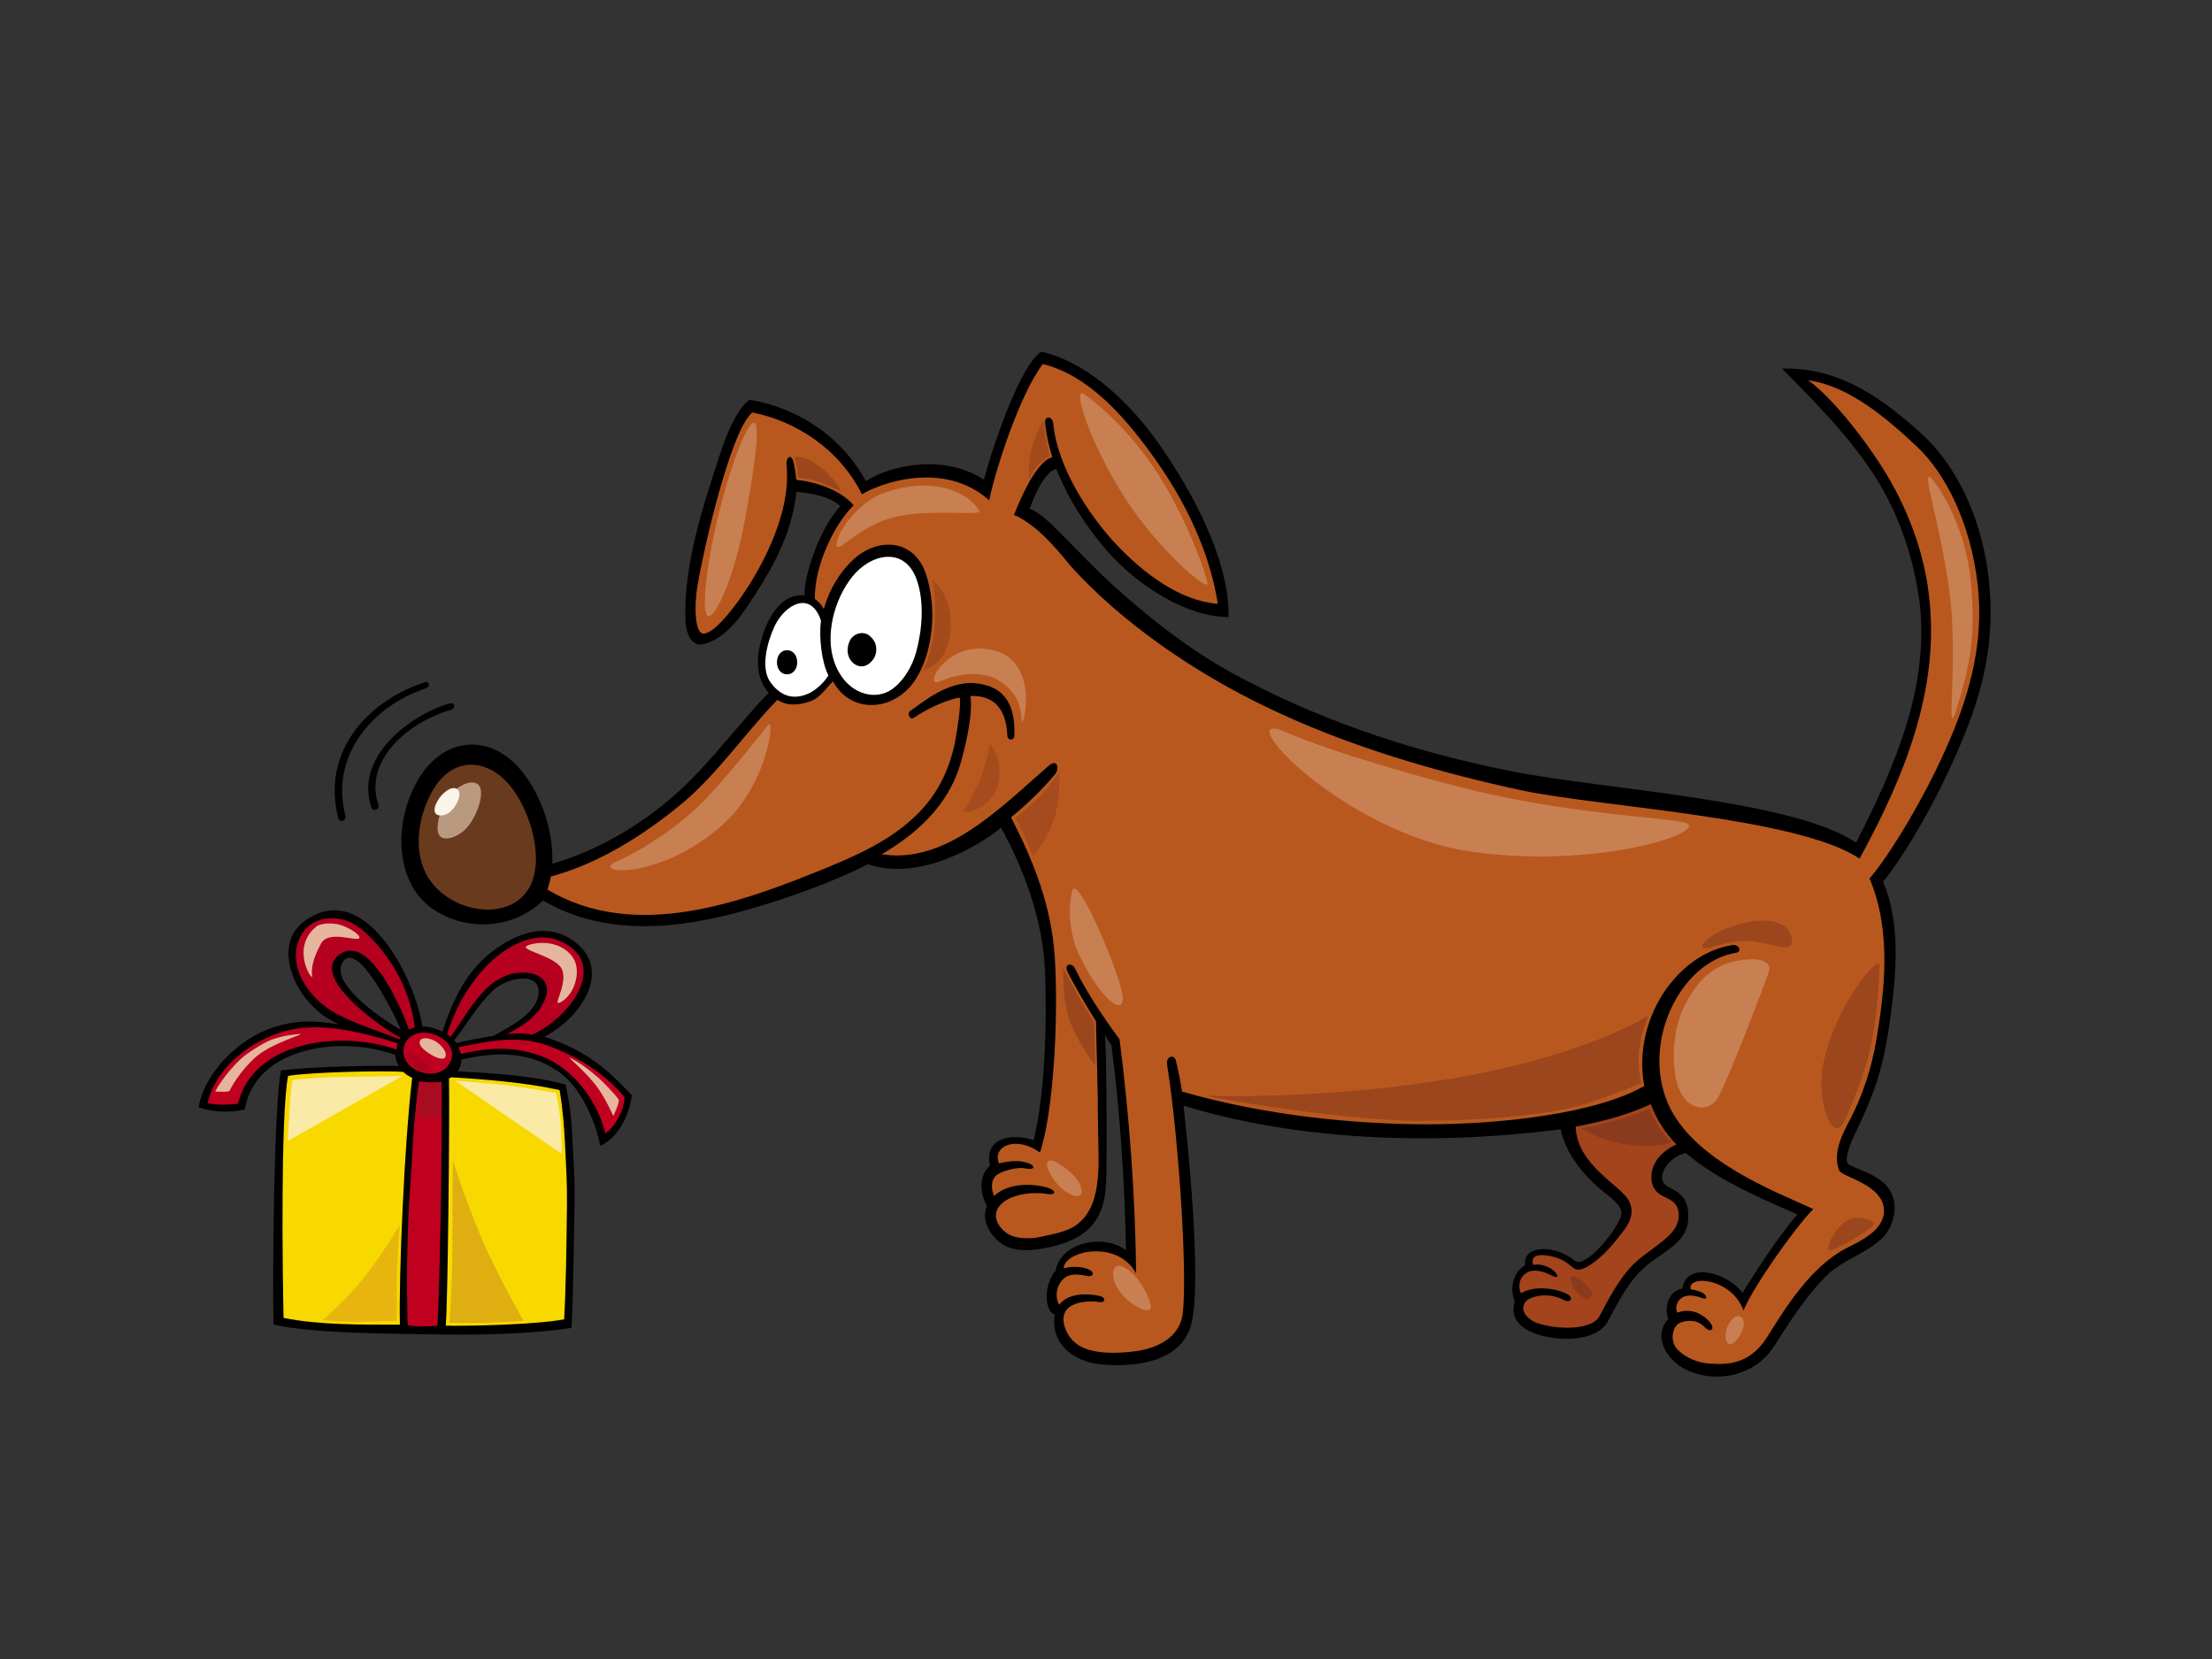 <?xml version="1.0" encoding="utf-8"?>
<!-- Generator: Adobe Illustrator 17.0.0, SVG Export Plug-In . SVG Version: 6.00 Build 0)  -->
<!DOCTYPE svg PUBLIC "-//W3C//DTD SVG 1.1//EN" "http://www.w3.org/Graphics/SVG/1.1/DTD/svg11.dtd">
<svg version="1.1" id="Layer_1" xmlns="http://www.w3.org/2000/svg" xmlns:xlink="http://www.w3.org/1999/xlink" x="0px" y="0px"
	 width="800px" height="600px" viewBox="0 0 800 600" enable-background="new 0 0 800 600" xml:space="preserve">
<rect x="0" y="0" width="800" height="600" fill="#333333" stroke="none"/>
<g>
	<path d="M228.487,396.034c-7.093-7.346-14.913-15.729-31.622-21.096c13.237-6.714,25.589-24.79,9.776-35.176
		c-9.479-6.228-19.969-2.06-28.018,3.904c-10.049,7.447-14.977,18.316-18.635,29.493c-2.248-1.181-4.788-1.942-7.263-1.93
		c-2.309-16.546-20.479-53.829-42.349-38.278c-9.723,6.914-6.18,19.918-0.068,27.78c3.485,4.488,7.061,7.348,12.294,9.792
		c-8.863-1.585-15.577-1.574-23.722,1.031c-12.579,4.022-24.79,16.371-27.067,28.824c3.765,1.591,10.591,2.342,16.697,0.863
		c3.992-22.821,35.103-26.881,54.456-19.701c-0.017,1.423,0.579,2.962,1.299,3.983c-4.988-0.18-30.863,0.025-42.667,1.628
		c-2.582,13.243-3.089,75.488-2.672,91.895c13.321,3.154,42.537,3.301,51.499,3.457c8.96,0.156,35.573,0.89,56.287-2.244
		c0.606-12.209,0.883-32.14,1.097-47.377c0.115-8.194-0.639-16.398-0.998-24.58c-0.215-4.858-1.171-11.41-2.272-16.051
		c-12.072-3.32-25.883-3.993-39.046-4.828c0.934-1.314,1.351-2.747,1.38-4.193c12.451-2.98,24.964-3.065,35.569,4.674
		c8.914,6.504,13.744,20.774,14.598,26.459C223.303,411.864,227.736,403.317,228.487,396.034z M144.947,372.415
		c-8.087-4.505-26.708-17.733-20.602-25.008C129.597,341.144,141.808,364.965,144.947,372.415z M164.997,377.288
		c-0.076-0.309-0.476-0.73-0.761-0.979c4.904-6.214,8.153-12.385,13.952-18.005c5.225-5.061,18.229-7.332,16.491,1.918
		c-1.211,6.427-10.181,11.148-16.202,14.393C174.363,375.282,169.187,376.211,164.997,377.288z"/>
	<path fill="#B5001F" d="M174.621,350.781c6.131-6.949,17.363-14.601,27.253-10.693c19.182,7.583,4.636,27.912-9.428,34.148
		c-2.887-0.589-6.108-0.507-9.139-0.241c6.013-3.021,11.762-6.848,14.012-13.162c1.718-4.823-0.984-8.577-6.865-9.015
		c-14.414-1.073-21.021,14.755-27.609,23.275c-0.262-0.426-0.959-1.041-1.134-1.174C164.471,365.31,168.449,357.781,174.621,350.781
		z"/>
	<path fill="#C0001F" d="M161.699,377.113c2.549,2.894,2.318,5.823,0.239,8.459c-2.866,3.644-9.038,3.495-13.115,0.349
		c-4.079-3.149-3.786-9.094,0.392-11.441C153.395,372.132,159.151,374.222,161.699,377.113z"/>
	<path fill="#C0001F" d="M143.4,379.577c-20.376-7.139-51.806-3.111-57.32,19.631c-3.681,0.373-7.949,0.484-11.001-0.213
		c2.563-11.53,13.214-20.709,24.597-24.996c6.512-2.453,13.309-3.044,22.423-1.91c7.745,0.966,19.584,4.427,21.648,5.273
		C143.697,377.59,143.44,379.351,143.4,379.577z"/>
	<path fill="#B5001F" d="M121.955,366.786c-9.943-5.225-18.559-17.077-13.404-27.935c3.423-7.22,12.94-8.457,19.355-4.685
		c4.528,2.659,8.133,6.801,11.201,10.82c5.873,7.688,9.82,17.14,10.917,26.579c-0.734,0.195-1.445,0.486-2.132,0.858
		c-2.722-8.014-14.179-34.156-24.597-27.576c-12.274,7.754,13.688,26.297,21.52,30.435c-0.132,0.208-0.28,0.402-0.396,0.62
		C136.927,372.85,129.104,370.545,121.955,366.786z"/>
	<path fill="#F7D900" d="M144.633,479.088c-14.402,0.004-29.476,0.113-42.071-2.454c-0.355-14.699-1.149-73.101,1.621-87.517
		c7.663-1.378,35.501-1.997,41.657-1.444c0.856,0.896,2.633,1.912,3.235,2.132C146.196,413.744,144.18,462.04,144.633,479.088z"/>
	<path fill="#C0001F" d="M147.426,479.264c-0.408-15.509-0.268-30.496,0.664-45.986c0.437-7.2,0.957-14.385,1.322-21.593
		c0.237-4.669,1.639-18.457,2.18-20.648c2.495,0.454,5.698,0.559,8.133,0.177c0.186,13.438-0.202,60.963-1.501,88.225
		C155.431,479.79,150.403,479.965,147.426,479.264z"/>
	<path fill="#F7D900" d="M202.391,394.25c1.165,6.844,1.66,13.668,1.932,19.035c0.369,7.351,0.812,14.68,0.734,22.044
		c-0.167,15.79-0.429,32.195-1.039,41.831c-10.053,1.928-35.782,2.516-42.817,2.279c0.765-7.557,1.447-74.871,1.188-89.364
		c0.28-0.14,0.565-0.275,0.833-0.45C174.992,390.296,190.602,391.574,202.391,394.25z"/>
	<path fill="#C0001F" d="M218.896,409.865c-3.211-13.368-13.311-24.259-22.786-27.774c-9.471-3.514-18.169-3.563-29.375-0.92
		c-0.122-0.425-0.722-2.029-0.899-2.44c13.148-2.677,22.526-4.431,33.618-0.099c9.267,3.621,18.73,9.108,26.436,18.117
		C225.868,400.64,222.909,407.431,218.896,409.865z"/>
	<path d="M162.392,254.459c-14.111,4.189-34.241,19.313-28.094,37.527c0.577,1.714,3.134,0.759,2.553-0.957
		c-5.534-16.41,11.589-30.235,26.253-34.285C164.784,256.279,164.747,253.758,162.392,254.459z"/>
	<path d="M153.649,246.722c-21.91,7.22-37.345,26.193-31.278,49.255c0.46,1.752,3.013,0.781,2.555-0.959
		c-5.685-21.615,9.778-39.722,29.107-46.093C155.703,248.377,155.321,246.17,153.649,246.722z"/>
	<path d="M718.79,205.813c-2.716-18.786-10.869-37.125-23.869-48.97c-18.124-16.516-32.783-23.925-50.439-23.562
		c10.719,10.874,24.588,24.65,33.967,39.563c7.861,12.504,13.045,27.067,15.402,42.24c4.937,31.822-8.799,62.735-22.574,89.661
		c-23.26-15.599-90.91-19.117-124.691-25.823c-40.5-8.042-73.285-20.457-100.556-35.293c-15.041-8.182-28.991-19.014-42.104-30.725
		c-8.25-7.368-15.68-15.511-23.619-23.261c-0.965-0.943-4.957-4.646-7.937-5.69c0.893-2.265,4.939-13.517,9.712-14.333
		c4.458,11.55,11.781,22.346,19.072,30.463c10.599,11.789,28.003,23.055,43.143,23.097c0.474-16.312-8.545-38.551-24.432-61.625
		c-10.529-15.295-26.172-30.474-43.263-34.36c-8.279,5.357-18.637,37.921-20.751,46.297c-14.01-9.221-33.239-5.593-42.684,0.524
		c-9.164-16.702-25.252-26.685-42.071-29.421c-3.654,2.459-7.436,9.71-10.566,19.278c-6.096,18.643-13.416,40.392-12.626,60.678
		c0.151,3.894,1.887,9.283,6.122,8.486c6.087-1.151,11.523-6.777,15.464-12.577c8.661-12.747,16.866-26.28,18.567-42.57
		c4.708,0.446,11.797,1.384,15.835,5.157c-7.762,8.594-13.177,25.244-12.925,32.303c-9.181-1.052-14.855,10.186-16.536,20.178
		c-0.992,5.896,0.241,11.334,3.557,15.014c-10.772,11.189-20.103,24.065-31.387,34.646c-13.331,12.5-30.084,22.345-46.865,27.22
		c0.639-13.194-5.244-27.843-13.078-35.798c-10.818-10.993-25.603-9.492-34.387,3.693c-8.005,12.016-10.368,30.918-1.285,43.124
		c8.77,11.789,31.082,16.049,45.393,2.244c18.175,10.612,38.65,10.866,58.481,7.072c19.272-3.686,45.663-13.196,59.038-20.2
		c18.45,6.375,40.347-6.682,48.146-13.212c7.692,14.007,15.198,32.743,15.915,52.161c0.753,20.384-0.2,45.409-4.159,60.882
		c-6.813-2.455-18.049-1.528-15.781,9.091c0.01,0.048,0.029,0.086,0.041,0.13c-0.066,0.052-0.134,0.088-0.198,0.139
		c-3.899,3.345-3.438,9.866-1.064,14.166c0.043,0.081,0.097,0.142,0.144,0.212c-2.025,4.561,0.59,9.499,3.642,12.356
		c4.714,4.413,11.113,4.012,16.744,3.046c5.345-0.914,12.107-2.984,16.371-7.05c5.209-4.968,6.246-11.456,6.403-18.94
		c0.21-10.133,0.163-20.354,0.033-30.492c-0.089-6.819-0.031-13.89-0.53-20.799c0.423,0.857,1.567,2.744,2.359,3.781
		c3.182,24.754,4.765,49.17,5.285,74.172c-7.842-6.078-23.586-3.113-25.483,7.403c-2.848,2.993-4.619,10.522-1.778,14.802
		c0.416,0.627,0.979,0.89,1.538,0.911c-0.103,0.5-0.184,1.031-0.223,1.601c-0.697,10.015,7.803,15.279,15.392,16.335
		c9.279,1.29,30.288,1.178,34.187-14.489c3.957-15.904-1.604-67.727-2.87-78.949c29.527,9.345,77.129,16.231,136.394,8.62
		c1.926,9.075,8.688,17.091,15.262,22.373c3.833,3.077,7.669,5.852,6.549,9.172c-1.953,5.802-13.086,18.889-16.561,16.051
		c-7.407-6.052-19.116-5.805-18.052,1.598c-3.963,2.109-5.898,7.786-3.796,13.064c-0.245,0.807-0.39,1.72-0.423,2.751
		c-0.182,5.765,5.838,8.374,9.698,9.479c7.603,2.182,20.497,2.3,24.496-5.158c4.834-9.012,8.459-16.284,16.151-21.777
		c5.63-4.024,12.096-7.613,12.74-14.037c0.643-6.42-1.328-9.489-5.003-11.543c-2.105-1.172-4.871-2.039-4.285-5.397
		c0.699-3.988,5.052-7.312,8.286-7.956c0.08-0.015,0.148-0.046,0.223-0.068c9.865,8.575,24.3,15.332,40.442,22.239
		c-6.048,6.432-17.303,23.889-19.903,28.413c-5.153-7.161-20.295-11.731-21.8-1.605c-5.584,1.111-6.491,7.547-5.048,10.986
		c-5.584,6.055-0.858,13.836,4.429,17.242c8.83,5.683,25.428,5.733,34.016-7.681c6.071-9.481,11.201-17.553,18.336-24.804
		c5.897-5.999,13.833-7.936,20.025-13.464c4.248-3.792,6.562-11.112,3.846-16.861c-3.324-7.025-14.761-8.991-15.784-10.618
		c-1.396-2.224,1.575-8.696,3.448-12.476c2.237-4.515,4.178-9.126,5.947-13.916c3.18-8.607,4.84-17.593,6.081-26.796
		c2.157-16.014,3.635-33.82-2.674-48.748c5.749-7.081,18.767-26.727,29.633-53.654C718.12,246.805,722.034,228.256,718.79,205.813z"
		/>
	<path fill="#693A1D" d="M190.33,322.719c-7.968,10.499-27.343,6.999-35.144-4.821c-6.168-9.345-4.015-22.562,1.132-31.743
		c6.215-11.086,17.175-12.543,25.886-4.416C191.377,290.3,198.298,312.219,190.33,322.719z"/>
	<path fill="#FFFFFF" d="M278.635,246.743c-3.825-5.298-0.914-15.256,1.627-20.51c3.576-7.404,12.874-13.022,16.658-1.785
		c-0.833,6.218,0.314,15.227,2.683,19.824c-0.951,1.745-4.085,5.158-7.149,6.535C287.776,252.905,282.806,252.521,278.635,246.743z"
		/>
	<path fill="#A3441D" d="M597.326,427.076c0.326,2.623,1.957,4.437,4.015,5.476c2.683,1.358,6.444,2.471,5.693,8.397
		c-0.755,5.928-9.653,10.299-15.251,15.314c-5.962,5.341-10.525,14.573-13.317,19.758c-2.792,5.187-15.466,5.003-22.877,2.348
		c-1.759-0.632-6.731-3.872-3.759-7.658c1.4-1.785,7.962-3.682,13.855-0.494c2.198,1.191,3.543-0.801,1.359-2.053
		c-4.108-2.349-12.496-3.341-16.932-0.416c-0.751-1.112-1.398-5.187,1.825-7.287c3.223-2.101,7.29-0.113,9.558,0.99
		c2.248,1.088,2.47-0.249,0-2.226c-1.654-1.323-5.046-2.348-6.98-1.728c-1.611-4.94,5.37-3.705,8.914-2.47
		c3.543,1.235,5.163,3.672,6.658,4.075c3.652,0.99,11.294-6.468,14.07-10.127c2.932-3.864,7.84-8.395,5.155-14.323
		c-2.687-5.93-18.901-12.843-19.439-27.17c9.552-1.891,18.285-4.021,27.162-8.169c2.031,5.58,5.351,10.542,9.244,14.594
		C601.62,416.04,596.51,420.45,597.326,427.076z"/>
	<path fill="#B9581E" d="M705.358,267.122c-8.859,20.946-22.411,42.823-29.218,50.582c8.065,18.938,5.44,40.948,2.456,58.478
		c-1.668,9.817-4.869,19.848-9.368,28.43c-2.879,5.486-6.524,12.246-4.083,18.645c0.957,2.504,15.948,4.993,16.216,14.434
		c0.21,7.312-8.822,11.266-13.486,13.666c-13.008,6.7-22.234,21.764-28.704,32.108c-6.469,10.34-14.977,10.124-21.157,9.665
		c-3.996-0.296-8.353-2.023-11.354-5.077c-2.854-2.911-1.881-8.323,0.804-9.559c2.685-1.237,6.442-1.237,8.912,1.359
		c2.471,2.593,4.512,0.738,1.291-2.474c-3.225-3.21-7.465-4.05-11.051-2.63c-1.301-2.555,0.74-8.481,9.009-5.272
		c2.138,0.829,1.718-1.113,0-1.978c-1.718-0.863-3.506-1.057-4.19-1.232c-1.208-5.284,14.715-4.201,19.12,7.656
		c3.689-8.775,18.041-29.147,25.236-36.677c-14.15-6.474-43.779-17.711-52.606-38.293c-9.576-22.329,4.716-51.169,24.591-54.333
		c2.404-0.385,1.142-3.205-1.241-2.822c-20.592,3.279-36.293,27.651-31.862,50.947c-17.408,10.055-52.029,13.87-78.376,13.866
		c-25.972-0.002-58.603-3.076-88.8-11.837c-0.526-3.665-1.328-7.492-2.182-11.076c-0.639-2.702-3.687-1.561-3.241,1.2
		c4.477,27.717,7.927,83.581,5.207,92.454c-2.72,8.874-12.806,10.999-18.408,11.556c-4.627,0.458-9.143,0.612-13.74-0.397
		c-4.407-0.966-8.304-3.369-9.981-8.422c-3.334-10.037,9.739-9.734,12.296-9.193c2.384,0.507,2.623-1.7,0.225-2.207
		c-4.485-0.955-11.236-1.152-14.602,3.191c-1.848-3.176-0.761-7.63,2-9.734c2.293-1.749,5.617-1.182,8.149-0.667
		c2.384,0.486,2.87-1.495,0.161-2.532c-2.679-1.027-6.106-0.982-8.7-0.261c0.451-6.498,19.544-10.392,26.209,1.817
		c-0.272-27.569-2.468-57.363-5.986-84.63c-5.658-7.676-11.737-16.64-16.095-25.557c-1.194-2.448-4.023-1.534-2.827,0.914
		c2.648,5.422,7.234,13.128,10.399,18.143c0.204,11.294,0.726,24.852,0.726,37.222c0,12.209,2.184,28.473-7.23,35.98
		c-3.823,3.051-9.061,3.717-13.552,4.747c-3.124,0.712-6.151,0.667-9.269-0.005c-3.86-0.833-9.242-6.257-5.751-10.927
		c3.557-4.75,12.453-5.389,17.274-4.596c3.955,0.648,3.283-1.438,0-2.337c-5.766-1.584-14.092-1.562-19.066,3.09
		c-1.171-2.849-1.217-6.314,1.505-7.952c2.367-1.422,7.362-2.586,9.882-2.023c4.067,0.911,3.836-1.645-1.243-2.469
		c-2.454-0.397-5.854-0.024-8.362,0.651c-2.598-6.366,6.442-10.133,14.802-3.897c4.743-13.77,6.813-47.414,5.399-70.378
		c-1.151-18.712-7.644-34.952-15.849-50.876c5.411-4.347,11.597-10.351,15.92-15.573c1.889-2.286,0.579-5.567-2.12-3.234
		c-17.602,15.2-37.151,35.849-60.564,32.158c12.241-7.147,23.875-17.27,28.434-32.58c0.831-2.791,4.893-17.42,3.629-24.639
		c7.067-0.327,12.911,3.075,13.385,14.344c0.078,1.861,2.454,1.871,2.522,0c0.369-10.09-2.627-17.885-14.134-18.972
		c-10.02-0.945-19.225,7.112-23.493,9.986c-1.4,0.947-0.132,3.453,1.274,2.505c4.359-2.936,10.55-6.083,16.449-7.332
		c1.122,0.902-1.412,15.652-1.742,17.087c-1.394,6-3.291,11.17-6.43,16.292c-8.993,14.669-25.176,22.172-39.314,27.976
		c-31.552,12.948-69.631,26.939-101.462,8.136c0.524-1.531,0.938-3.113,1.225-4.738c16.858-4.612,32.482-14.219,46.558-25.674
		c13.264-10.794,23.323-25.827,35.351-38.223c0.561,0.331,1.14,0.64,1.763,0.901c3.254,1.36,7.019,0.718,10.228-0.417
		c3.609-1.275,5.444-4.593,8.141-7.19c6.634,12.204,22.417,10.809,29.824-0.611c6.646-10.244,7.782-26.65,3.743-38.334
		c-4.438-12.835-17.493-13.012-26.048-5.245c-5.011,4.553-8.884,11.007-10.855,18.048c-0.8-1.564-1.918-2.797-3.25-3.653
		c-0.124-12.648,7.44-27.513,14.059-33.856c-4.747-5.72-14.28-8.612-20.753-9.228c-0.087-1.231-0.526-4.911-1.155-6.905
		c-0.833-2.633-2.644-1.139-2.365,1.632c1.891,18.85-10.876,40.056-17.34,48.938c-6.461,8.883-10.401,11.962-12.765,11.962
		c-2.367,0-3.312-6.343-2.524-14.319c0.788-7.974,11.665-58.542,20.258-65.67c15.824,3.128,31.488,13.251,39.64,29.603
		c6.778-4.169,29.791-12.326,46.026,2.175c1.866-9.563,10.719-37.882,19.39-49.303c16.34,4.075,29.024,18.419,39.442,32.748
		c11.27,15.497,20.664,33.95,23.865,53.976c-13.631-0.981-26.917-11.085-36.627-21.364c-9.956-10.541-21.438-28.061-22.898-43.789
		c-0.256-2.76-3.202-3.03-2.943-0.241c0.383,4.122,1.297,8.263,2.586,12.343c-6.106,1.671-12.065,16.38-13.831,20.884
		c9.616,4.173,18.126,15.879,20.693,18.729c9.263,10.289,20.305,19.617,31.239,27.486c32.557,23.433,73.223,40.748,131.181,53.322
		c28.012,6.078,100.389,9.724,122.68,24.802c17.025-31.174,30.045-63.834,24.609-98.88c-2.532-16.289-9.141-31.759-17.825-44.821
		c-11.888-17.882-22.242-27.384-25.494-29.326c14.69,1.942,28.356,13.575,39.516,24.055c10.403,9.771,19.448,27.959,21.912,49.928
		C717.481,231.312,712.919,249.246,705.358,267.122z"/>
	<path fill="#FFFFFF" d="M308.179,208.644c6.726-8.496,19.126-11.249,23.417,1.165c2.757,7.978,1.938,17.839-0.204,25.854
		c-1.383,5.171-4.351,10.183-8.24,13.216c-6.675,5.2-17.247,2.033-21.324-9.196C298.26,229.864,301.654,216.879,308.179,208.644z"/>
	<path d="M284.654,235.171c-4.877,0-4.877,8.7,0,8.7C289.537,243.871,289.537,235.171,284.654,235.171z"/>
	<path d="M316.732,233.332c-0.383-1.601-1.225-2.499-2.318-3.468c-0.724-0.637-1.866-0.931-2.759-0.906
		c-1.714,0.056-3.538,1.048-4.355,2.876c-0.495,1.103-0.732,2.109-0.746,3.351c-0.037,3.162,2.322,5.799,5.044,5.799
		c1.287,0,2.444-0.58,3.332-1.505c0.012-0.01,0.023-0.022,0.035-0.032c0.083-0.089,0.167-0.172,0.245-0.266
		c0.392-0.402,0.747-0.856,1.013-1.377C316.906,236.46,317.089,234.828,316.732,233.332z"/>
	<path fill="#BA9981" d="M161.572,289.208c2.784-4.443,8.137-7.363,10.929-5.774c3.477,1.975,0.237,11.169-3.19,15.387
		c-3.429,4.22-8.96,5.696-10.459,3.253C157.352,299.633,158.788,293.649,161.572,289.208z"/>
	<path fill="#FBF4EA" d="M158.592,289.067c1.081-1.769,4.873-5.591,7.05-3.39c1.33,1.343,0.008,5.559-3.13,8.132
		C160.124,295.768,154.519,295.73,158.592,289.067z"/>
	<path fill="#E5B69D" d="M156.563,376.121c1.73,0.695,4.951,3.42,4.65,5.751c-0.301,2.332-4.949,0.311-7.947-2.331
		C150.263,376.9,151.915,374.257,156.563,376.121z"/>
	<path fill="#E5B69D" d="M191.21,341.769c3.073-1.062,10.35-1.708,14.998,3.262c3.85,4.12,2.252,9.794,1.052,12.437
		c-1.2,2.644-4.05,5.285-5.401,5.285c-1.351,0,4.501-9.325,0.451-13.522C198.26,345.031,186.713,343.324,191.21,341.769z"/>
	<path fill="#E5B69D" d="M205.758,382.493c2.85,0.934,8.851,5.442,12.298,8.861c2,1.982,5.252,5.441,5.702,6.375
		c0.447,0.931-1.949,5.906-1.949,5.906s-3-6.995-6.601-11.502C211.609,387.625,205.758,382.493,205.758,382.493z"/>
	<path fill="#E5B69D" d="M114.417,335.086c1.439-1.171,6.048-1.616,9.449-0.313c4.05,1.554,6.333,3.599,6.149,4.352
		c-0.45,1.864-11.098-3.107-13.948,2.179c-2.85,5.284-3.598,9.014-3.149,11.656C113.368,355.602,104.67,343.014,114.417,335.086z"/>
	<path fill="#E5B69D" d="M87.119,382.963c1.811-1.699,7.799-5.752,11.249-6.997c3.45-1.243,7.5-1.864,10.049-2.021
		c2.551-0.155-9.748,3.11-15.598,8.084c-5.85,4.975-9.599,11.811-9.75,12.435c-0.151,0.622-5.248,0.31-5.248,0.31
		S80.82,388.868,87.119,382.963z"/>
	<path fill="#FAEAA6" d="M164.663,390.891c0,0,11.55,0.776,18.149,1.553c6.599,0.777,18.299,2.798,18.299,2.798
		s0.899,4.197,1.349,7.772c0.449,3.575,0.792,14.368,0.792,14.368L164.663,390.891z"/>
	<path fill="#FAEAA6" d="M105.868,390.579c0,0,6.749-0.932,18.749-1.089c11.999-0.155,20.848-0.311,20.848-0.311l-41.396,23.473
		C104.068,412.651,105.12,391.824,105.868,390.579z"/>
	<path fill="#DFAF12" d="M176.213,452.445c-6.001-12.9-12.451-32.642-12.451-32.642s-0.148,19.743-0.148,31.866
		c0,12.126-1.05,26.735-1.05,26.735s8.84,0.125,12.75,0c4.949-0.156,14.097-0.622,14.097-0.622S182.213,465.347,176.213,452.445z"/>
	<path fill="#E8B50F" d="M144.565,443.119c0,0-1.05,13.989-1.05,20.985c0,6.995,0,13.522,0,13.522s-10.5,0.466-15,0.466
		c-4.5,0-11.849-0.619-11.849-0.619s9.762-8.608,15.449-16.014C138.565,453.069,144.565,443.119,144.565,443.119z"/>
	<path fill="#B0001F" d="M147.203,382.431c-0.375-1.103-0.371-2.153,1.039-1.922c1.41,0.23,6.902,4.46,7.79,6
		c0.891,1.537-2.448,1.307-4.378,0.307C149.727,385.815,147.723,383.97,147.203,382.431z"/>
	<path fill="#A90B20" d="M151.952,391.738c0,0,1.408,0.307,3.561,0.307c2.153,0,3.712-0.385,3.712-0.385l0.297,11.846
		c0,0-2.376,0.844-4.972,0.691c-2.598-0.154-3.858-0.538-3.858-0.538L151.952,391.738z"/>
	<path fill="#C88052" d="M223.34,311.391c7.019-2.846,22.856-12.572,32.656-23.208c9.799-10.637,19.594-23.206,21.926-26.106
		c2.332-2.902-0.037,22.192-17.728,37.228C236.867,319.127,212.609,315.743,223.34,311.391z"/>
	<path fill="#C88052" d="M272.688,152.902c-2.305-0.266-7.943,13.809-12.556,32.133c-4.611,18.325-6.663,36.648-4.099,37.711
		c2.563,1.063,9.482-13.544,13.325-34.525C273.201,167.241,274.993,153.167,272.688,152.902z"/>
	<path fill="#C88052" d="M302.669,196.189c0.792-4.717,7.943-14.34,16.142-17.528c8.199-3.186,16.266-3.759,22.807-2.124
		c7.432,1.86,11.018,5.578,12.556,8.233c1.118,1.933-17.237-0.813-30.236,2.124C309.843,190.081,301.642,202.299,302.669,196.189z"
		/>
	<path fill="#C88052" d="M392.098,142.546c2.67,1.845,15.375,11.419,26.393,28.415c11.018,16.995,17.938,37.178,18.194,40.098
		c0.256,2.923-17.938-12.216-30.239-31.6C394.148,160.073,387.485,139.358,392.098,142.546z"/>
	<path fill="#C88052" d="M340.079,246.381c4.297-1.982,14.862-4.781,22.038,0.265c7.174,5.045,7.174,11.154,7.43,14.34
		c0.258,3.186,6.92-21.245-9.993-25.759C342.641,230.712,333.163,249.567,340.079,246.381z"/>
	<path fill="#C88052" d="M465.63,264.999c14.165,6.406,52.788,17.777,73.136,22.216c31.946,6.973,55.485,7.842,69.357,10.019
		c13.87,2.182-27.321,17.428-75.24,10.893C484.967,301.591,442.51,254.544,465.63,264.999z"/>
	<path fill="#C88052" d="M606.849,392.806c-2.12-6.203-2.51-18.901,2.116-28.486c4.623-9.583,10.506-14.809,18.072-16.551
		c7.568-1.744,14.292-0.871,12.612,3.921c-1.683,4.79-13.03,34.848-18.076,44.866C618.541,402.579,610.043,402.149,606.849,392.806z
		"/>
	<path fill="#C88052" d="M390.391,345.59c-3.807-7.889-4.203-17.862-2.522-23.525c1.681-5.661,14.711,24.399,17.654,35.721
		C408.465,369.112,398.798,363.015,390.391,345.59z"/>
	<path fill="#C88052" d="M410.185,461.15c1.672,1.649,5.625,7.52,5.988,11.281c0.361,3.763-8.166-0.375-11.793-6.206
		C400.748,460.397,402.563,453.626,410.185,461.15z"/>
	<path fill="#C88052" d="M382.6,420.714c3.025,1.806,7.622,5.077,8.529,9.401c0.909,4.327-5.444,2.635-9.618-3.007
		C377.337,421.466,377.882,417.891,382.6,420.714z"/>
	<path fill="#C88052" d="M627.035,476.569c1.136-1.075,3.811-0.753,3.627,2.256c-0.18,3.011-2.902,7.146-4.9,7.335
		C623.767,486.349,622.859,480.519,627.035,476.569z"/>
	<path fill="#C88052" d="M698.532,173.031c2.138,2.113,12.156,16.55,14.154,36.674c1.996,20.121-0.184,30.653-4.9,46.076
		c-4.716,15.419,0.909-16.738-2.903-43.067C701.071,186.384,694.542,169.083,698.532,173.031z"/>
	<path fill="#A54B1D" d="M367.18,295.839c0,0,5.263-4.14,8.708-7.523c3.448-3.384,6.351-7.71,6.896-8.839
		c0.544-1.127,0.909,10.908-2.177,18.43c-2.642,6.441-6.896,11.85-6.896,11.85s-2.177-5.267-3.448-8.088
		C368.99,298.847,367.18,295.839,367.18,295.839z"/>
	<path fill="#A54B1D" d="M348.668,292.643c1.412-1.732,4.9-7.711,6.533-12.79c1.633-5.078,2.543-8.839,2.724-10.344
		c0.179-1.503,5.44,6.019,2.901,14.857C358.286,293.204,346.672,295.088,348.668,292.643z"/>
	<path fill="#A34A1D" d="M333.969,242.24c0,0,3.085-5.641,3.992-14.858c0.905-9.214-0.726-17.676-0.726-17.676
		s7.803,5.831,6.533,18.619C342.498,241.113,333.969,242.24,333.969,242.24z"/>
	<path fill="#A34A1D" d="M379.573,165.019c0,0-0.804-3.698-1.516-7.679c-0.423-2.357-0.505-4.712-0.423-5.41
		c0.087-0.697-3.534,5.496-4.714,10.907c-1.18,5.412-0.841,10.648-0.841,10.648s1.516-3.407,3.452-5.412
		C377.469,166.065,379.573,165.019,379.573,165.019z"/>
	<path fill="#9C461D" d="M288.632,172.786c0,0-0.336-4.537-1.095-6.457c-0.759-1.919,3.122-1.249,6.483,0.786
		c7.496,4.539,10.273,10.647,10.273,10.647s-6.399-3.054-9.514-3.927C291.665,172.96,288.632,172.786,288.632,172.786z"/>
	<path fill="#9C461D" d="M436.344,396.28c7.252,1.879,54.146,9.395,79.275,9.128c25.131-0.268,44.302-2.684,53.887-5.1
		c9.587-2.418,24.096-8.593,24.096-8.593s-1.555-6.177-0.778-12.082c0.778-5.907,3.367-12.352,3.367-12.352
		s-19.004,12.382-59.846,20.676C486.084,398.159,436.344,396.28,436.344,396.28z"/>
	<path fill="#9C461D" d="M619.766,342.311c3.215-1.047,9.327-2.416,14.251-1.878c4.922,0.536,11.657,3.222,13.472,1.612
		c1.815-1.612,0.493-11.942-16.319-8.323C617.436,336.671,610.701,345.264,619.766,342.311z"/>
	<path fill="#9C461D" d="M384.563,350.17c0.899,1.595,5.898,11.162,7.436,13.553c1.538,2.393,3.718,5.977,3.718,5.977l0.386,15.68
		c0,0-6.025-7.705-9.102-15.811C383.922,361.463,384.563,350.17,384.563,350.17z"/>
	<path fill="#9C461D" d="M667.149,405.183c1.94-4.208,8.137-18.197,10.063-29.736c1.928-11.539,2.571-22.414,2.571-26.408
		c0-3.993-15.633,13.537-20.343,35.508C656.634,397.633,662.654,414.949,667.149,405.183z"/>
	<path fill="#9C461D" d="M668.434,441.135c3.427-1.776,10.279,0.223,9.209,1.775c-1.07,1.554-8.568,6.437-14.775,9.098
		C658.62,453.829,663.441,443.724,668.434,441.135z"/>
	<path fill="#8B3B1D" d="M571.975,408.1c0,0,5.462-0.869,12.189-2.83c6.726-1.96,12.189-4.139,12.189-4.139s2.103,4.139,3.784,6.752
		c1.681,2.615,4.413,5.229,4.413,5.229s-5.465,2.391-15.973,0.868C578.07,412.459,571.975,408.1,571.975,408.1z"/>
	<path fill="#8B3B1D" d="M568.614,464.95c0.8,2.194,6.933,8.06,7.143,2.614C575.839,465.42,565.669,456.891,568.614,464.95z"/>
</g>
</svg>
